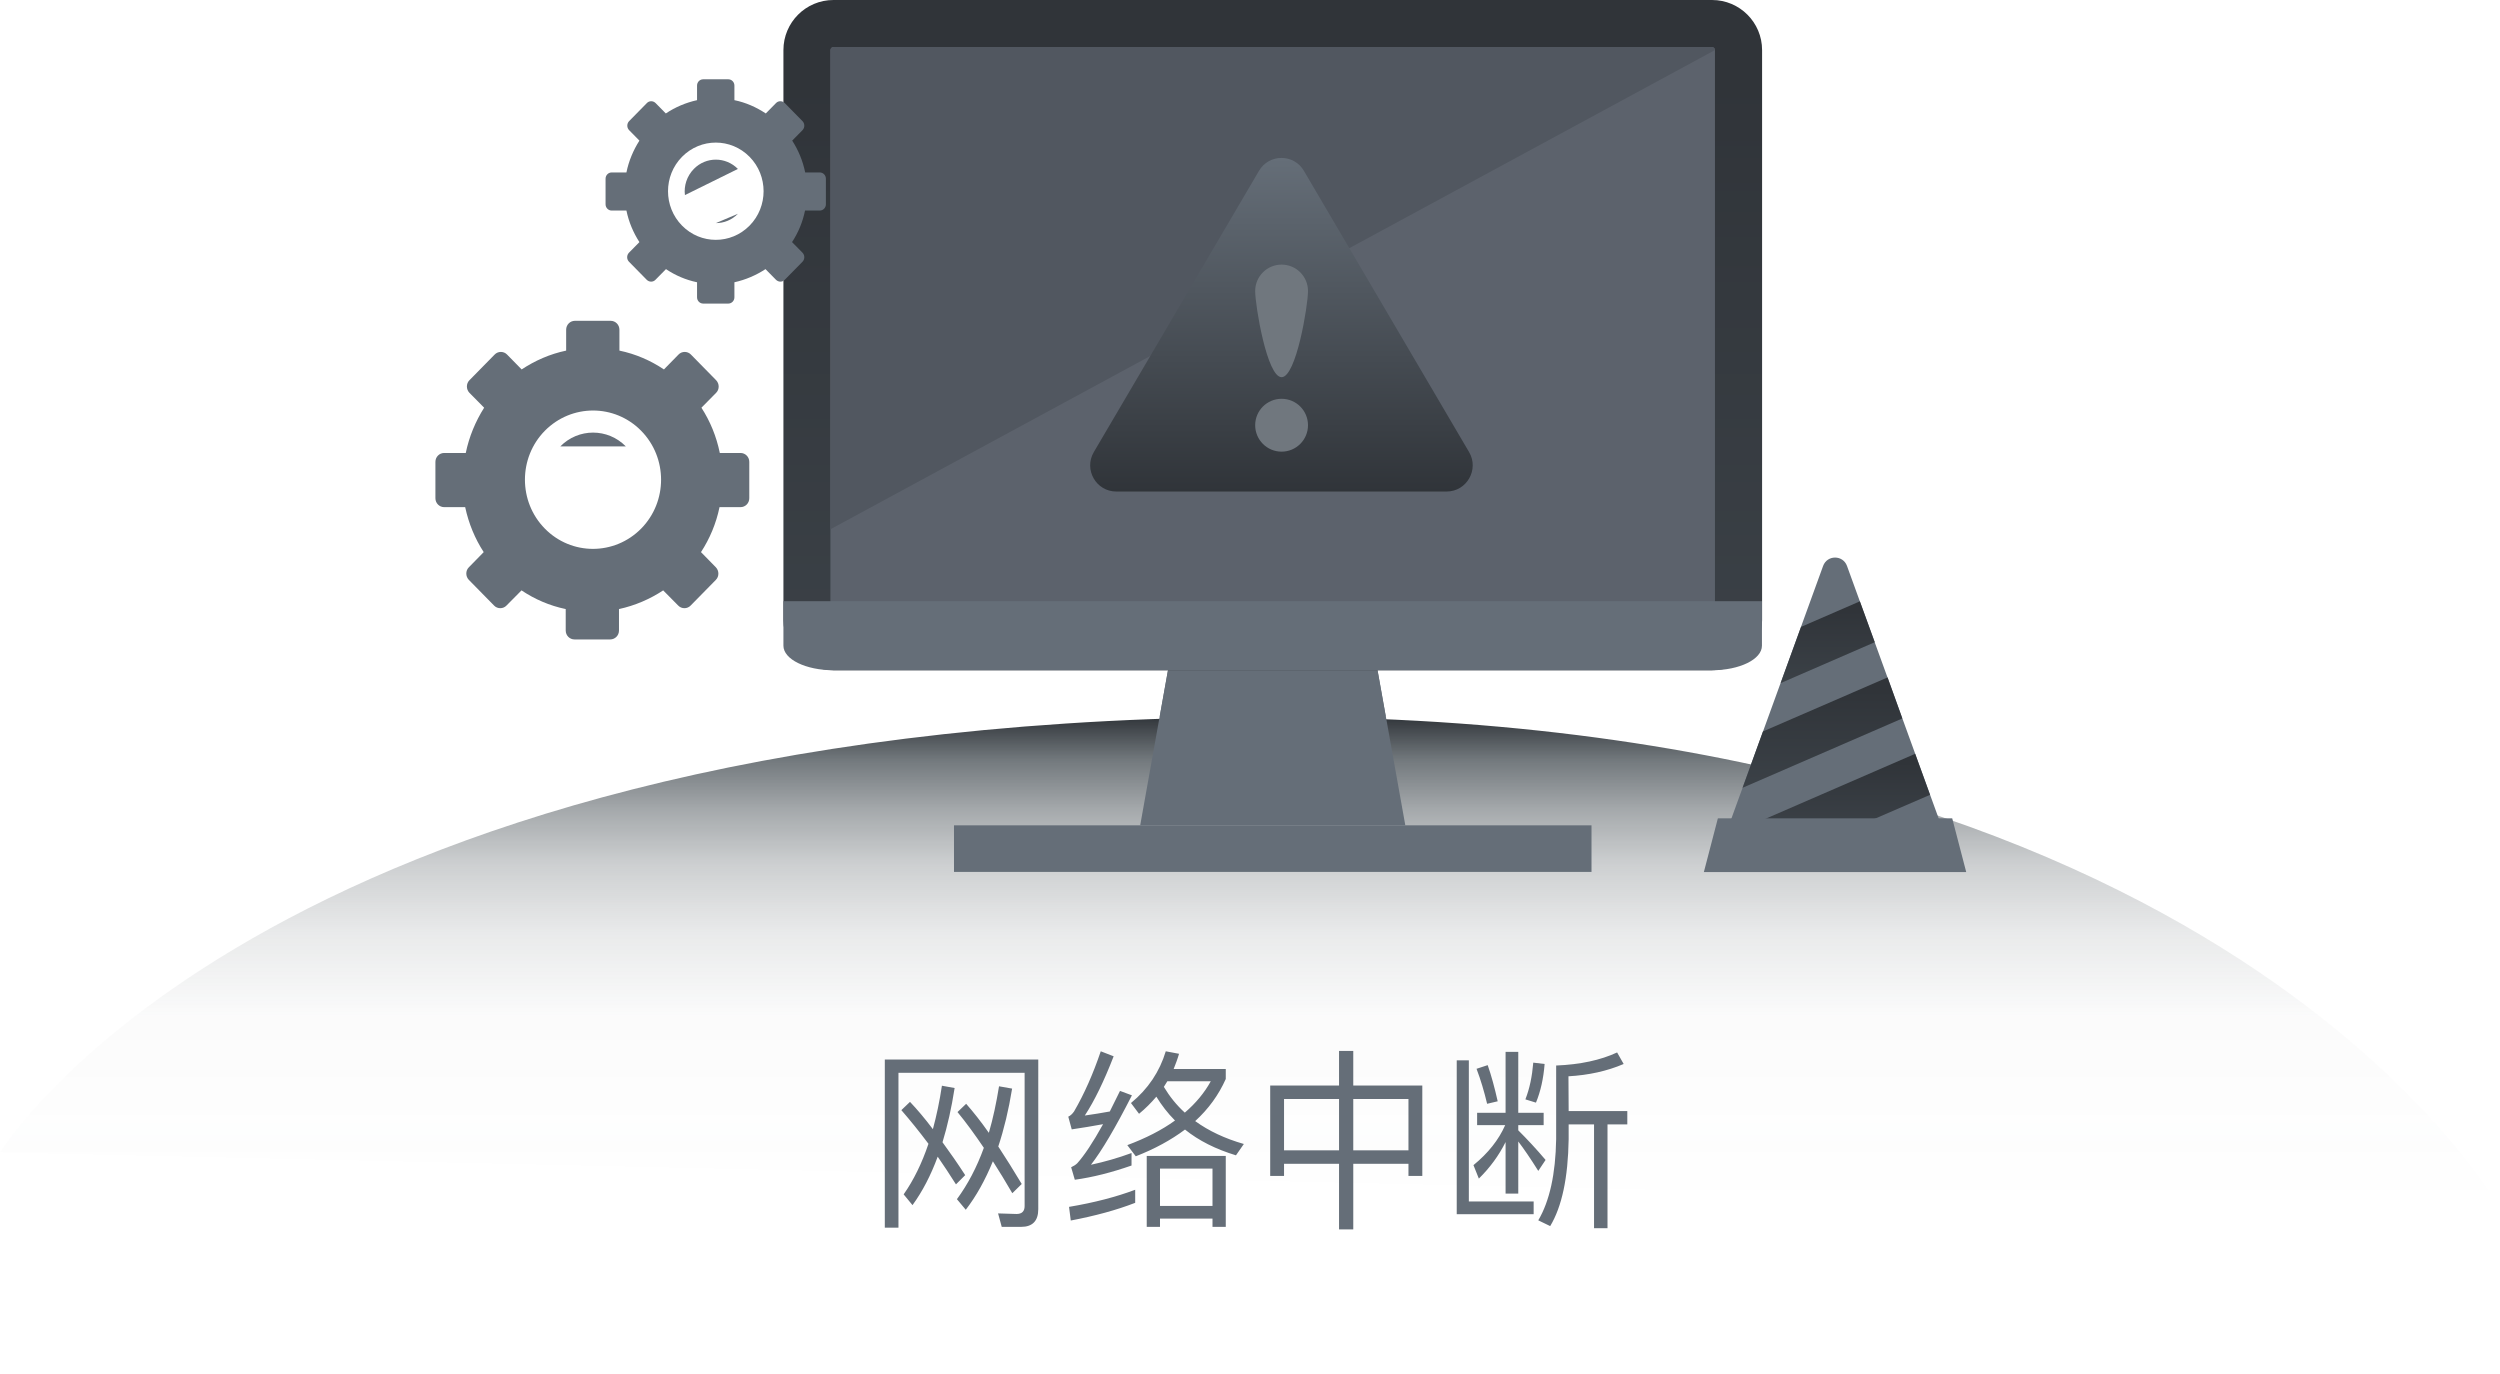 <svg width="182" height="100" viewBox="0 0 182 100" fill="none" xmlns="http://www.w3.org/2000/svg">
<path d="M0 83.897C0 83.897 18.813 52.94 90.379 52.196C161.944 51.452 182 88 182 88" fill="url(#paint0_linear_12098_65764)"/>
<path d="M65.106 31.009L57.617 30.967L61.473 23.579L68.973 23.621L65.106 31.009Z" fill="#191F27"/>
<path d="M79.765 31.084L72.266 31.041L76.122 23.653L83.621 23.685L79.765 31.084Z" fill="#191F27"/>
<path d="M94.415 31.158L86.926 31.116L90.782 23.727L98.271 23.759L94.415 31.158Z" fill="#191F27"/>
<path d="M109.064 31.233L101.575 31.191L105.431 23.802L112.931 23.834L109.064 31.233Z" fill="#191F27"/>
<path d="M123.724 31.307L116.225 31.264L120.081 23.876L127.58 23.908L123.724 31.307Z" fill="#191F27"/>
<path d="M102.307 60.084H83.006L86.628 39.843H98.685L102.307 60.084Z" fill="#656E78"/>
<g style="mix-blend-mode:multiply">
<path d="M100.884 52.164L98.685 39.843H86.629L84.43 52.164H100.884Z" fill="#656E78"/>
</g>
<path d="M124.637 0H60.677C58.664 0 57.033 1.633 57.033 3.646V45.148C57.033 47.162 58.664 48.794 60.677 48.794H124.637C126.649 48.794 128.28 47.162 128.28 45.148V3.646C128.28 1.633 126.649 0 124.637 0Z" fill="url(#paint1_linear_12098_65764)"/>
<path d="M124.626 3.423H60.677C60.554 3.423 60.454 3.523 60.454 3.646V45.137C60.454 45.261 60.554 45.361 60.677 45.361H124.626C124.749 45.361 124.849 45.261 124.849 45.137V3.646C124.849 3.523 124.749 3.423 124.626 3.423Z" fill="#5C626C"/>
<path d="M57.033 43.766V47.008C57.033 47.997 58.669 48.794 60.677 48.794H124.626C126.644 48.794 128.27 47.997 128.27 47.008V43.766H57.033Z" fill="#656E78"/>
<path d="M124.637 3.423H60.688C60.56 3.423 60.465 3.519 60.465 3.646V38.525L124.849 3.646C124.849 3.519 124.754 3.423 124.626 3.423H124.637Z" fill="#515760"/>
<path d="M115.862 60.084H69.451V63.475H115.862V60.084Z" fill="#656E78"/>
<path d="M134.463 41.204C134.166 40.386 133.019 40.386 132.721 41.204L125.816 60.222H141.368L134.463 41.204Z" fill="#656E78"/>
<path d="M126.857 57.352L138.489 52.303L137.416 49.315L128.345 53.249L126.857 57.352Z" fill="url(#paint2_linear_12098_65764)"/>
<path d="M140.507 57.863L139.424 54.876L127.356 60.116V60.223H135.058L140.507 57.863Z" fill="url(#paint3_linear_12098_65764)"/>
<path d="M129.63 49.73L136.482 46.753L135.398 43.777L131.117 45.637L129.63 49.73Z" fill="url(#paint4_linear_12098_65764)"/>
<path d="M143.141 63.486H124.041L125.061 59.574H142.121L143.141 63.486Z" fill="#656E78"/>
<path d="M32.399 32.976H33.908C34.152 31.785 34.62 30.669 35.246 29.681L34.173 28.596C33.929 28.341 33.929 27.927 34.173 27.682L36.011 25.811C36.255 25.556 36.67 25.556 36.914 25.811L37.976 26.895C38.954 26.247 40.048 25.769 41.216 25.524V24.004C41.216 23.642 41.503 23.355 41.854 23.355H44.456C44.807 23.355 45.094 23.642 45.094 24.004V25.524C46.273 25.769 47.367 26.247 48.334 26.895L49.396 25.811C49.64 25.556 50.054 25.556 50.299 25.811L52.136 27.682C52.381 27.937 52.381 28.352 52.136 28.596L51.064 29.681C51.701 30.669 52.158 31.775 52.402 32.976H53.91C54.261 32.976 54.548 33.263 54.548 33.625V36.272C54.548 36.633 54.261 36.92 53.91 36.92H52.381C52.136 38.111 51.669 39.216 51.032 40.194L52.115 41.3C52.359 41.555 52.359 41.97 52.115 42.214L50.278 44.085C50.033 44.34 49.619 44.34 49.374 44.085L48.28 42.98C47.314 43.617 46.23 44.085 45.062 44.34V45.903C45.062 46.264 44.775 46.551 44.424 46.551H41.822C41.471 46.551 41.184 46.264 41.184 45.903V44.34C40.016 44.096 38.932 43.628 37.966 42.98L36.871 44.085C36.627 44.34 36.213 44.34 35.969 44.085L34.131 42.214C33.886 41.959 33.886 41.544 34.131 41.3L35.214 40.194C34.577 39.216 34.12 38.111 33.865 36.92H32.336C31.985 36.92 31.698 36.633 31.698 36.272V33.625C31.698 33.263 31.985 32.976 32.336 32.976H32.399ZM46.676 38.483C48.61 36.516 48.61 33.327 46.676 31.36C44.743 29.394 41.609 29.394 39.665 31.36C37.732 33.327 37.732 36.516 39.665 38.483C41.599 40.45 44.732 40.45 46.676 38.483ZM45.561 32.498C44.244 31.158 42.109 31.158 40.791 32.498H45.561Z" fill="#656E78"/>
<path d="M44.542 12.554H45.604C45.774 11.714 46.103 10.938 46.549 10.237L45.795 9.471C45.625 9.291 45.625 9.004 45.795 8.823L47.091 7.505C47.261 7.324 47.548 7.324 47.729 7.505L48.472 8.26C49.152 7.802 49.928 7.473 50.745 7.292V6.229C50.745 5.974 50.947 5.772 51.192 5.772H53.019C53.263 5.772 53.465 5.974 53.465 6.229V7.292C54.293 7.462 55.058 7.802 55.749 8.26L56.492 7.505C56.662 7.324 56.949 7.324 57.13 7.505L58.426 8.823C58.596 9.004 58.596 9.291 58.426 9.471L57.672 10.237C58.118 10.928 58.447 11.714 58.617 12.554H59.679C59.923 12.554 60.125 12.756 60.125 13.011V14.872C60.125 15.127 59.923 15.329 59.679 15.329H58.606C58.436 16.169 58.107 16.945 57.661 17.625L58.426 18.401C58.596 18.582 58.596 18.869 58.426 19.05L57.13 20.368C56.96 20.549 56.673 20.549 56.492 20.368L55.727 19.592C55.048 20.038 54.283 20.368 53.465 20.549V21.643C53.465 21.899 53.263 22.101 53.019 22.101H51.192C50.947 22.101 50.745 21.899 50.745 21.643V20.549C49.928 20.378 49.163 20.049 48.483 19.592L47.718 20.368C47.548 20.549 47.261 20.549 47.081 20.368L45.785 19.05C45.615 18.869 45.615 18.582 45.785 18.401L46.549 17.625C46.103 16.934 45.774 16.158 45.604 15.329H44.531C44.287 15.329 44.085 15.127 44.085 14.872V13.011C44.085 12.756 44.287 12.554 44.531 12.554H44.542ZM54.57 16.424C55.929 15.042 55.929 12.799 54.57 11.417C53.21 10.035 51.011 10.035 49.651 11.417C48.292 12.799 48.292 15.042 49.651 16.424C51.011 17.806 53.21 17.806 54.57 16.424Z" fill="#656E78"/>
<path d="M52.116 16.243C52.7 16.243 53.274 16.02 53.72 15.563L52.116 16.243Z" fill="#656E78"/>
<path d="M53.719 12.299C52.827 11.396 51.393 11.396 50.511 12.299C50.001 12.82 49.778 13.532 49.863 14.202" fill="#656E78"/>
<path d="M105.315 35.783H81.264C79.799 35.783 78.885 34.188 79.629 32.912L84.59 24.472L86.034 22.005L87.203 20.017L91.654 12.438C92.387 11.184 94.192 11.184 94.925 12.438L106.95 32.912C107.694 34.177 106.78 35.783 105.315 35.783Z" fill="url(#paint5_linear_12098_65764)"/>
<path d="M95.222 30.956C95.222 32.019 94.362 32.88 93.3 32.88C92.237 32.88 91.377 32.019 91.377 30.956C91.377 29.893 92.237 29.032 93.3 29.032C94.362 29.032 95.222 29.893 95.222 30.956Z" fill="#70777E"/>
<path d="M95.222 21.187C95.222 22.25 94.362 27.459 93.3 27.459C92.237 27.459 91.377 22.25 91.377 21.187C91.377 20.124 92.237 19.263 93.3 19.263C94.362 19.263 95.222 20.124 95.222 21.187Z" fill="#70777E"/>
<path d="M69.594 86.222C69.146 85.508 68.698 84.836 68.264 84.206C67.76 85.578 67.144 86.754 66.43 87.734L65.786 86.95C66.514 85.914 67.116 84.682 67.592 83.268C66.92 82.372 66.262 81.56 65.618 80.818L66.248 80.216C66.766 80.762 67.326 81.42 67.914 82.204C68.18 81.224 68.404 80.16 68.572 79.04L69.496 79.208C69.272 80.65 68.978 81.966 68.614 83.156C69.146 83.884 69.706 84.682 70.266 85.55L69.594 86.222ZM73.696 86.866C73.22 86.04 72.744 85.27 72.282 84.542C71.722 85.914 71.064 87.09 70.308 88.07L69.664 87.3C70.448 86.236 71.106 84.99 71.624 83.562C70.98 82.61 70.35 81.742 69.706 80.958L70.336 80.356C70.84 80.93 71.4 81.63 71.988 82.47C72.296 81.42 72.534 80.286 72.73 79.082L73.682 79.25C73.43 80.804 73.094 82.204 72.674 83.464C73.206 84.276 73.78 85.186 74.382 86.194L73.696 86.866ZM74.34 89.316H72.926L72.66 88.336L74.004 88.378C74.396 88.378 74.592 88.182 74.592 87.804V78.102H65.408V89.372H64.414V77.136H75.586V88.028C75.586 88.882 75.166 89.316 74.34 89.316ZM82.642 86.614V87.566C81.27 88.098 79.716 88.518 77.952 88.854L77.826 87.86C79.66 87.552 81.27 87.132 82.642 86.614ZM80.136 76.534L81.074 76.898C80.374 78.704 79.674 80.146 78.974 81.21C79.576 81.126 80.178 81.028 80.794 80.916C81.032 80.44 81.284 79.936 81.536 79.418L82.404 79.74C81.2 82.106 80.206 83.786 79.422 84.794C80.402 84.584 81.382 84.304 82.376 83.94V84.85C80.934 85.354 79.562 85.704 78.246 85.886L77.98 84.976C78.162 84.892 78.316 84.794 78.428 84.682C78.932 84.122 79.562 83.184 80.304 81.84C79.548 81.98 78.792 82.106 78.022 82.218L77.77 81.294C77.924 81.224 78.064 81.098 78.19 80.916C78.932 79.642 79.576 78.186 80.136 76.534ZM89.236 84.15V89.316H88.27V88.714H84.448V89.316H83.482V84.15H89.236ZM84.448 87.79H88.27V85.074H84.448V87.79ZM84.868 76.534L85.834 76.716C85.722 77.108 85.582 77.472 85.442 77.822H89.236V78.55C88.718 79.712 87.976 80.734 87.01 81.616C87.99 82.33 89.18 82.89 90.552 83.282L89.978 84.108C88.508 83.66 87.276 83.044 86.268 82.232C85.26 82.988 84.056 83.646 82.684 84.178L82.068 83.366C83.412 82.862 84.574 82.274 85.54 81.574C85.008 81.042 84.56 80.454 84.182 79.838C83.804 80.286 83.384 80.706 82.922 81.084L82.334 80.3C83.58 79.278 84.42 78.018 84.868 76.534ZM84.728 79.124C85.148 79.824 85.652 80.454 86.254 81C87.052 80.314 87.682 79.558 88.144 78.718H84.98C84.896 78.858 84.812 78.998 84.728 79.124ZM97.482 76.506H98.518V79.026H103.544V85.606H102.536V84.724H98.518V89.498H97.482V84.724H93.478V85.606H92.47V79.026H97.482V76.506ZM93.478 83.744H97.482V80.006H93.478V83.744ZM98.518 83.744H102.536V80.006H98.518V83.744ZM106.05 77.192H106.932V87.468H111.65V88.392H106.05V77.192ZM107.534 81.014H109.606V76.576H110.53V81.014H112.378V81.91H110.53V82.288C111.174 82.932 111.846 83.646 112.518 84.444L111.986 85.242C111.426 84.346 110.936 83.632 110.53 83.1V86.894H109.606V83.142C109.116 84.122 108.472 85.004 107.66 85.802L107.268 84.822C108.332 83.954 109.102 82.988 109.578 81.91H107.534V81.014ZM111.622 77.36L112.448 77.458C112.364 78.522 112.154 79.46 111.818 80.272L111.048 80.034C111.356 79.25 111.538 78.368 111.622 77.36ZM108.304 77.542C108.57 78.298 108.808 79.18 109.032 80.174L108.262 80.356C108.052 79.474 107.8 78.62 107.492 77.808L108.304 77.542ZM114.198 81.854V82.932C114.156 85.732 113.708 87.846 112.854 89.26L111.986 88.84C112.812 87.44 113.246 85.466 113.288 82.932V77.57C115.038 77.5 116.522 77.178 117.726 76.618L118.202 77.458C116.998 77.976 115.654 78.27 114.184 78.354L114.198 80.888H118.468V81.854H117.026V89.414H116.046V81.854H114.198Z" fill="#656E78"/>
<defs>
<linearGradient id="paint0_linear_12098_65764" x1="91.005" y1="88" x2="91.005" y2="52.186" gradientUnits="userSpaceOnUse">
<stop stop-color="#384147" stop-opacity="0"/>
<stop offset="0.39" stop-color="#384147" stop-opacity="0.02"/>
<stop offset="0.56" stop-color="#384147" stop-opacity="0.11"/>
<stop offset="0.7" stop-color="#384147" stop-opacity="0.25"/>
<stop offset="0.81" stop-color="#384147" stop-opacity="0.45"/>
<stop offset="0.91" stop-color="#384147" stop-opacity="0.7"/>
<stop offset="1" stop-color="#303439"/>
</linearGradient>
<linearGradient id="paint1_linear_12098_65764" x1="92.657" y1="0" x2="92.657" y2="48.794" gradientUnits="userSpaceOnUse">
<stop offset="0.115" stop-color="#303439"/>
<stop offset="1" stop-color="#3B4147"/>
</linearGradient>
<linearGradient id="paint2_linear_12098_65764" x1="132.673" y1="49.315" x2="132.673" y2="57.352" gradientUnits="userSpaceOnUse">
<stop offset="0.115" stop-color="#303439"/>
<stop offset="1" stop-color="#3B4147"/>
</linearGradient>
<linearGradient id="paint3_linear_12098_65764" x1="133.932" y1="54.876" x2="133.932" y2="60.223" gradientUnits="userSpaceOnUse">
<stop offset="0.115" stop-color="#303439"/>
<stop offset="1" stop-color="#3B4147"/>
</linearGradient>
<linearGradient id="paint4_linear_12098_65764" x1="133.056" y1="43.777" x2="133.056" y2="49.73" gradientUnits="userSpaceOnUse">
<stop offset="0.115" stop-color="#303439"/>
<stop offset="1" stop-color="#3B4147"/>
</linearGradient>
<linearGradient id="paint5_linear_12098_65764" x1="93.29" y1="11.497" x2="93.29" y2="35.783" gradientUnits="userSpaceOnUse">
<stop stop-color="#656E78"/>
<stop offset="1" stop-color="#303439"/>
</linearGradient>
</defs>
</svg>
